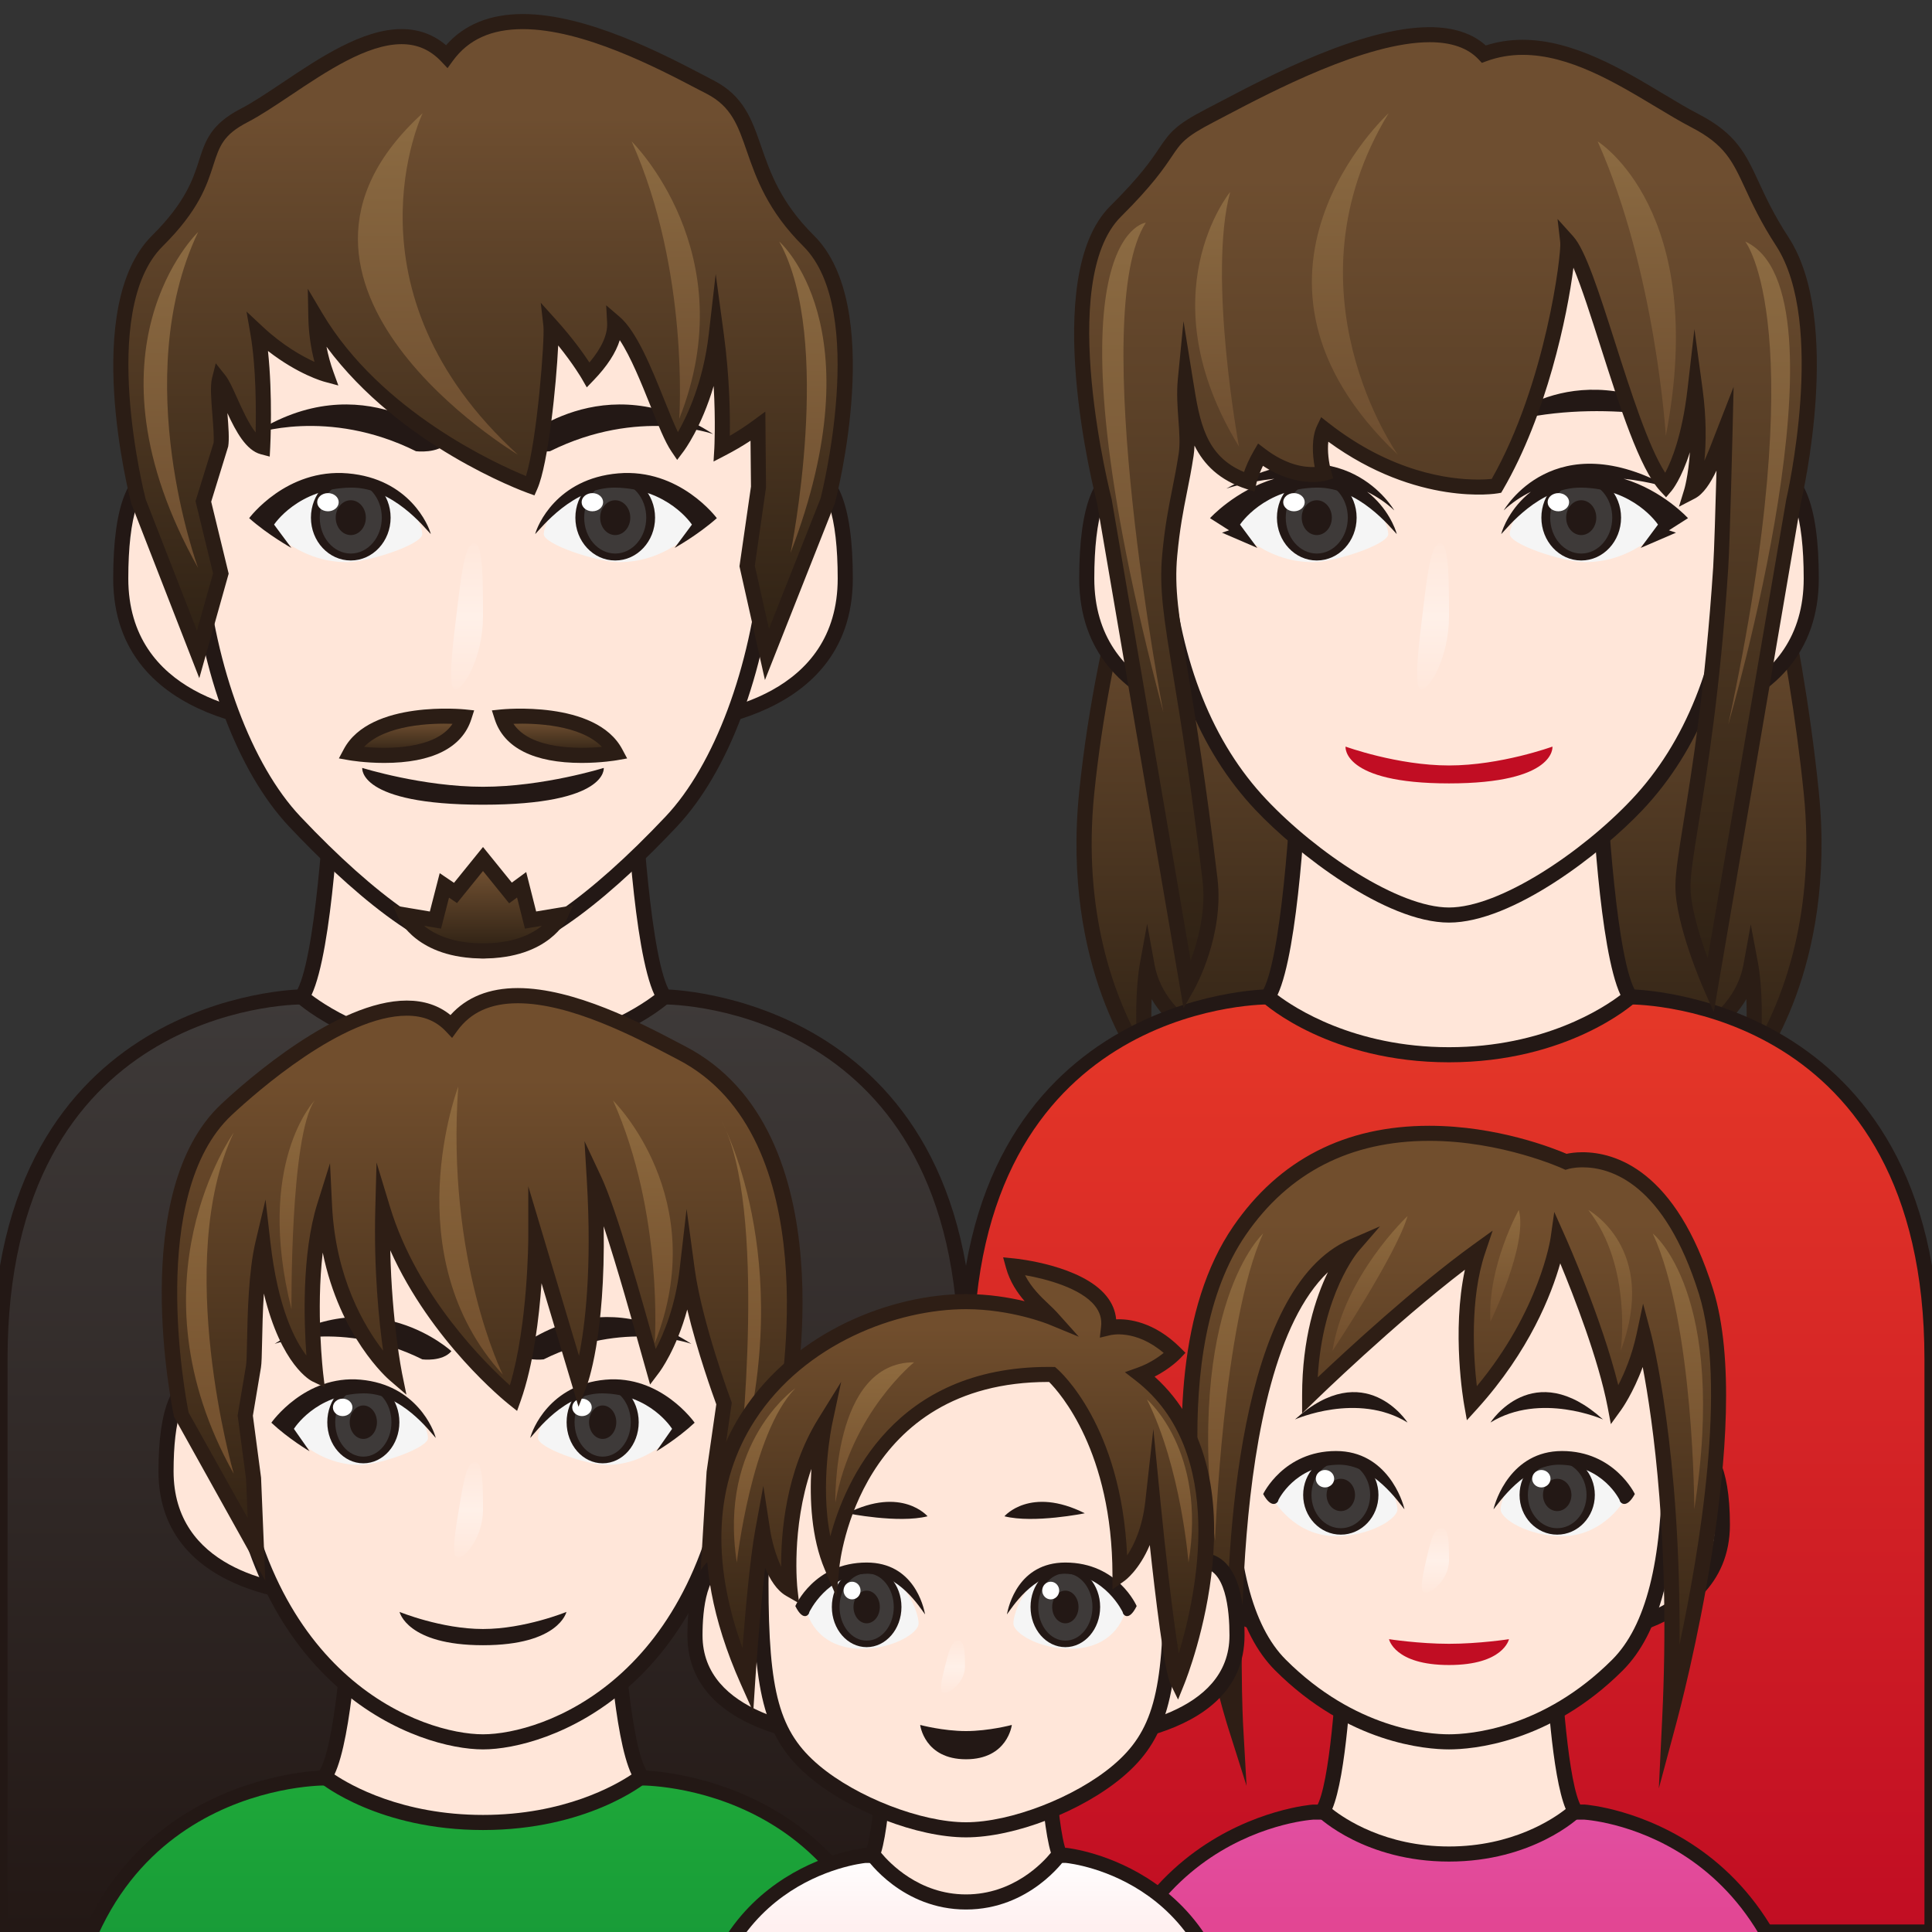 <?xml version="1.0" encoding="UTF-8"?>
<!-- Generated by phantom_svg. -->
<svg width="64px" height="64px" viewBox="0 0 64 64" preserveAspectRatio="none" xmlns="http://www.w3.org/2000/svg" xmlns:xlink="http://www.w3.org/1999/xlink" version="1.1">
  <rect x="0" y="0" width="64" height="64" fill="#333333" stroke="none"/>
  <g>
    <g>
      <linearGradient id='SVGID_1_' gradientUnits='userSpaceOnUse' x1='16' y1='33.024' x2='16' y2='64'>
        <stop offset='0' style='stop-color:#3E3A39'/>
        <stop offset='1' style='stop-color:#231815'/>
      </linearGradient>
      <path style='fill:url(#SVGID_1_);' d='M22,33.024c0,0,10,0,10,12S32,64,32,64H0c0,0,0-6.976,0-18.976s10-12,10-12H22z
			'/>
      <path style='fill:#231815;' d='M32.25,64.25h-32.5V45.023c0-12.11,10.147-12.25,10.25-12.25h12
			c0.103,0,10.25,0.14,10.25,12.25V64.25z M0.25,63.75h31.5V45.023c0-11.602-9.352-11.749-9.75-11.75H10
			c-0.398,0.001-9.75,0.148-9.75,11.75V63.75z'/>
    </g>
    <g>
      <g>
        <path style='fill:#FFE6D9;' d='M20.924,25.024H16h-4.924c0,0-0.242,6.75-1.076,8
				c0,0,2.125,1.917,6,1.917s6-1.917,6-1.917C21.167,31.774,20.924,25.024,20.924,25.024z'/>
        <path style='fill:#231815;' d='M16,35.19c-3.926,0-6.078-1.9-6.167-1.981l-0.16-0.145
				l0.12-0.18c0.651-0.977,0.967-6.013,1.034-7.87l0.009-0.241h10.331
				l0.009,0.241c0.066,1.857,0.382,6.893,1.034,7.87l0.12,0.18l-0.16,0.145
				C22.078,33.29,19.926,35.19,16,35.19z M10.32,32.96
				C10.864,33.373,12.845,34.69,16,34.69c3.165,0,5.139-1.316,5.681-1.73
				c-0.7-1.491-0.944-6.41-0.997-7.687h-9.367
				C11.264,26.551,11.019,31.468,10.32,32.96z'/>
      </g>
      <g>
        <path style='fill:#FFE6D9;' d='M26,15.938c0,0,2-1.612,2,3.225S22,24,22,24L26,15.938z'/>
        <path style='fill:#231815;' d='M22,24.25h-0.403l4.247-8.507
				c0.04-0.032,0.402-0.313,0.861-0.313c1.026,0,1.546,1.256,1.546,3.732
				C28.25,24.192,22.062,24.25,22,24.25z M26.196,16.104l-3.784,7.627
				C23.738,23.636,27.75,23.025,27.75,19.163c0-2.054-0.381-3.232-1.046-3.232
				C26.483,15.93,26.28,16.049,26.196,16.104z'/>
      </g>
      <g>
        <path style='fill:#FFE6D9;' d='M6,15.938c0,0-2-1.612-2,3.225S10,24,10,24L6,15.938z'/>
        <path style='fill:#231815;' d='M10.403,24.25H10c-0.062,0-6.25-0.058-6.25-5.087
				c0-2.477,0.52-3.732,1.546-3.732c0.459,0,0.821,0.281,0.861,0.313l0.067,0.083
				L10.403,24.25z M5.296,15.93c-0.665,0-1.046,1.178-1.046,3.232
				c0,3.862,4.012,4.473,5.338,4.569l-3.784-7.627
				C5.72,16.048,5.517,15.93,5.296,15.93z'/>
      </g>
      <g>
        <path style='fill:#FFE6D9;' d='M16,4c-5.662,0-10.632,1.747-9.437,14.667
				c0.36,3.898,1.708,6.967,3.205,8.553C11.299,28.842,14.101,31.5,16,31.5
				s4.701-2.658,6.232-4.28c1.497-1.586,2.845-4.655,3.205-8.553
				C26.632,5.747,21.662,4,16,4z'/>
        <path style='fill:#231815;' d='M16,31.75c-1.901,0-4.537-2.37-6.414-4.359
				c-1.713-1.814-2.937-5.067-3.272-8.702C5.752,12.613,6.502,8.537,8.607,6.229
				C10.61,4.032,13.61,3.75,16,3.75s5.39,0.282,7.393,2.479
				c2.105,2.309,2.855,6.385,2.293,12.461c-0.336,3.634-1.559,6.887-3.272,8.702
				C20.537,29.38,17.901,31.75,16,31.75z M16,4.25c-2.429,0-5.163,0.275-7.023,2.315
				c-2.005,2.199-2.713,6.15-2.165,12.078c0.321,3.474,1.523,6.694,3.138,8.405
				C12.47,29.718,14.675,31.25,16,31.25s3.53-1.532,6.05-4.202
				c1.614-1.71,2.816-4.931,3.138-8.405c0.548-5.928-0.16-9.879-2.165-12.078
				C21.163,4.525,18.429,4.25,16,4.25z'/>
      </g>
    </g>
    <g>
      <path style='fill:#231815;' d='M12,25.438c0,0,2,0.625,4,0.625s4-0.625,4-0.625s0.156,1.219-4,1.219S12,25.438,12,25.438
			z'/>
      <g>
        <g>
          <path style='fill:#F5F5F5;' d='M18.013,17.693c0-0.343,0.573-1.765,2.465-1.765
					s2.749,1.391,2.749,1.391s-1.034,1.328-2.749,1.301
					C19.765,18.609,18.013,18.036,18.013,17.693z'/>
          <ellipse style='fill:#231815;' cx='20.38' cy='17.148' rx='1.32' ry='1.419'/>
          <ellipse style='fill:#3E3A39;' cx='20.38' cy='17.148' rx='1.028' ry='1.189'/>
          <ellipse style='fill:#231815;' cx='20.38' cy='17.148' rx='0.499' ry='0.577'/>
          <path style='fill:#231815;' d='M20.478,15.681c-2.041,0.175-2.682,1.732-2.749,2.012
					c0.203-0.206,1.259-1.558,2.651-1.54c1.756,0.022,2.541,1.225,2.541,1.225
					c-0.024,0.036-0.573,0.772-0.573,0.772s0.76-0.42,1.398-0.985
					C23.746,17.165,22.519,15.505,20.478,15.681z'/>
          <ellipse style='fill:#FFFFFF;' cx='19.623' cy='16.636' rx='0.356' ry='0.301'/>
        </g>
        <g>
          <path style='fill:#F5F5F5;' d='M13.987,17.693c0-0.343-0.573-1.765-2.465-1.765
					s-2.749,1.391-2.749,1.391s1.034,1.328,2.749,1.301
					C12.235,18.609,13.987,18.036,13.987,17.693z'/>
          <ellipse style='fill:#231815;' cx='11.62' cy='17.148' rx='1.32' ry='1.419'/>
          <ellipse style='fill:#3E3A39;' cx='11.62' cy='17.148' rx='1.028' ry='1.189'/>
          <ellipse style='fill:#231815;' cx='11.62' cy='17.148' rx='0.499' ry='0.577'/>
          <path style='fill:#231815;' d='M11.522,15.681c2.041,0.175,2.682,1.732,2.749,2.012
					c-0.203-0.206-1.259-1.558-2.651-1.54c-1.756,0.022-2.541,1.225-2.541,1.225
					c0.024,0.036,0.573,0.772,0.573,0.772s-0.76-0.42-1.398-0.985
					C8.254,17.165,9.481,15.505,11.522,15.681z'/>
          <ellipse style='fill:#FFFFFF;' cx='10.864' cy='16.636' rx='0.356' ry='0.301'/>
        </g>
      </g>
      <g>
        <path style='fill:#231815;' d='M14.844,14.648c0,0-2.844-2.624-6.469-0.268
				c0,0,2.469-0.893,5.406,0.568C13.781,14.948,14.516,15.04,14.844,14.648z'/>
        <path style='fill:#231815;' d='M17.156,14.648c0,0,2.844-2.624,6.469-0.268
				c0,0-2.469-0.893-5.406,0.568C18.219,14.948,17.484,15.04,17.156,14.648z'/>
      </g>
      <linearGradient id='SVGID_2_' gradientUnits='userSpaceOnUse' x1='15.472' y1='22.833' x2='15.472' y2='18'>
        <stop offset='0' style='stop-color:#FFFFFF;stop-opacity:0.05'/>
        <stop offset='0.5' style='stop-color:#FFFFFF;stop-opacity:0.4'/>
        <stop offset='1' style='stop-color:#FFFFFF;stop-opacity:0.05'/>
      </linearGradient>
      <path style='fill:url(#SVGID_2_);' d='M16,20.417c0,1.335-0.631,2.417-0.914,2.417
			c-0.283,0-0.084-1.499,0.073-2.794C15.306,18.831,15.425,18,15.708,18
			S16,19.082,16,20.417z'/>
    </g>
    <g>
      <g>
        <linearGradient id='SVGID_3_' gradientUnits='userSpaceOnUse' x1='16' y1='0.715' x2='16' y2='21.679'>
          <stop offset='0.15' style='stop-color:#6E4E30'/>
          <stop offset='0.996' style='stop-color:#2E2114'/>
        </linearGradient>
        <path style='fill:url(#SVGID_3_);' d='M26.786,7.979c-2.288-2.272-1.445-4.153-3.261-5.093
				c-1.816-0.94-6.752-3.724-8.724-1.019c-1.849-1.959-4.897,1.019-6.714,1.959
				C6.27,4.766,7.503,5.706,5.214,7.979c-2.288,2.272-0.631,8.619-0.631,8.619
				L6.562,21.679l0.753-2.68l-0.579-2.388L7.312,14.75
				c0.075-0.451-0.148-1.756-0.046-2.164c0.319,0.402,0.772,2.042,1.436,2.219
				c0,0,0.113-2.21-0.163-3.794c1.182,1.102,2.271,1.394,2.271,1.394
				c-0.235-0.649-0.335-1.286-0.347-1.898c2.286,3.85,7.107,5.589,7.107,5.589
				C18,15.125,18.307,11.277,18.25,10.775c0.816,0.906,1.24,1.644,1.24,1.644
				c0.611-0.633,0.901-1.223,0.873-1.739c0.844,0.722,1.571,3.371,2.08,4.124
				c0,0,1.015-1.348,1.287-3.717c0.282,2.084,0.183,3.776,0.183,3.776
				c0.463-0.24,0.852-0.488,1.195-0.74L25.125,16.154L24.75,18.75l0.656,2.929
				l2.01-5.081C27.416,16.598,29.074,10.251,26.786,7.979z'/>
        <path style='fill:#2B1D15;' d='M25.34,22.526l-0.844-3.766l0.381-2.641l-0.015-1.52
				c-0.264,0.173-0.539,0.334-0.834,0.487l-0.391,0.203l0.026-0.439
				c0-0.012,0.047-0.854-0.022-2.064c-0.403,1.366-0.967,2.127-0.999,2.169
				l-0.21,0.28l-0.196-0.29c-0.208-0.308-0.433-0.866-0.693-1.513
				c-0.296-0.737-0.648-1.612-1.012-2.164c-0.132,0.422-0.42,0.865-0.862,1.324
				l-0.231,0.24l-0.166-0.289c-0.003-0.006-0.271-0.468-0.781-1.1
				c-0.063,1.308-0.328,3.929-0.692,4.754l-0.094,0.213l-0.22-0.079
				c-0.185-0.067-4.235-1.558-6.669-4.845c0.055,0.285,0.131,0.562,0.229,0.833
				l0.163,0.451l-0.463-0.125c-0.04-0.011-0.868-0.24-1.868-1.019
				c0.159,1.473,0.079,3.111,0.074,3.19l-0.016,0.309L8.638,15.047
				c-0.484-0.129-0.819-0.743-1.105-1.363c0,0.004,0,0.009,0.001,0.013
				c0.034,0.437,0.066,0.85,0.025,1.094l-0.563,1.828l0.579,2.384l-0.973,3.462
				l-2.25-5.777c-0.078-0.292-1.675-6.541,0.688-8.888
				C6.147,6.7,6.395,5.931,6.594,5.313C6.8,4.672,6.978,4.118,7.972,3.604
				c0.399-0.207,0.873-0.523,1.374-0.859c1.248-0.835,2.663-1.782,3.959-1.782
				c0.56,0,1.053,0.18,1.471,0.535c0.603-0.686,1.456-1.033,2.543-1.033
				c2.12,0,4.658,1.328,6.021,2.042l0.3,0.157
				c0.996,0.516,1.263,1.288,1.574,2.183c0.302,0.871,0.644,1.858,1.749,2.955
				c2.363,2.347,0.766,8.595,0.696,8.86L25.34,22.526z M13.304,1.463
				c-1.144,0-2.492,0.902-3.681,1.698C9.11,3.504,8.626,3.828,8.201,4.048
				C7.391,4.467,7.27,4.843,7.069,5.466c-0.215,0.67-0.483,1.503-1.679,2.69
				c-2.16,2.145-0.582,8.317-0.565,8.379l1.699,4.356l0.534-1.897l-0.581-2.391
				l0.597-1.927c0.022-0.151-0.01-0.571-0.039-0.94
				c-0.039-0.492-0.075-0.957-0.011-1.21l0.123-0.492l0.315,0.397
				c0.124,0.156,0.242,0.418,0.391,0.75c0.163,0.362,0.383,0.853,0.615,1.145
				c0.017-0.729,0.018-2.166-0.174-3.271l-0.128-0.734l0.544,0.508
				c0.663,0.618,1.299,0.972,1.708,1.159c-0.126-0.476-0.194-0.97-0.204-1.475
				L10.196,9.566l0.483,0.814c1.929,3.25,5.765,4.988,6.745,5.39
				c0.372-1.211,0.625-4.554,0.577-4.966l-0.088-0.775l0.522,0.58
				c0.526,0.583,0.891,1.096,1.09,1.399c0.406-0.48,0.608-0.931,0.587-1.312
				l-0.032-0.583l0.444,0.38c0.57,0.488,1.055,1.693,1.482,2.755
				c0.16,0.397,0.313,0.779,0.451,1.068c0.303-0.529,0.84-1.656,1.023-3.254
				l0.228-1.985l0.268,1.98c0.2,1.473,0.211,2.739,0.2,3.38
				c0.274-0.159,0.533-0.329,0.782-0.512l0.395-0.291L25.375,16.152l-0.371,2.588
				l0.469,2.091l1.711-4.325c0.007-0.033,1.585-6.206-0.575-8.351
				c-1.187-1.179-1.565-2.269-1.869-3.146c-0.297-0.859-0.513-1.479-1.331-1.903
				L23.107,2.95c-1.325-0.694-3.792-1.985-5.789-1.985
				c-1.043,0-1.801,0.343-2.316,1.049L14.825,2.257l-0.207-0.219
				C14.252,1.651,13.823,1.463,13.304,1.463z'/>
      </g>
      <linearGradient id='SVGID_4_' gradientUnits='userSpaceOnUse' x1='14.506' y1='3.75' x2='14.506' y2='15.062'>
        <stop offset='0' style='stop-color:#8C6B42'/>
        <stop offset='0.996' style='stop-color:#6E4E30'/>
      </linearGradient>
      <path style='fill:url(#SVGID_4_);' d='M14,3.75c0,0-2.812,5.875,3.156,11.312C17.156,15.062,7.75,9.438,14,3.75z'/>
      <linearGradient id='SVGID_5_' gradientUnits='userSpaceOnUse' x1='22.054' y1='4.684' x2='22.054' y2='13.875'>
        <stop offset='0' style='stop-color:#8C6B42'/>
        <stop offset='0.996' style='stop-color:#6E4E30'/>
      </linearGradient>
      <path style='fill:url(#SVGID_5_);' d='M20.924,4.684c0,0,3.763,3.691,1.576,9.191
			C22.5,13.875,22.848,8.993,20.924,4.684z'/>
      <linearGradient id='SVGID_6_' gradientUnits='userSpaceOnUse' x1='5.66' y1='7.688' x2='5.66' y2='18.812'>
        <stop offset='0' style='stop-color:#8C6B42'/>
        <stop offset='0.996' style='stop-color:#6E4E30'/>
      </linearGradient>
      <path style='fill:url(#SVGID_6_);' d='M6.562,7.688c0,0-4.062,3.875,0,11.125C6.562,18.812,4.25,12.562,6.562,7.688z'/>
      <linearGradient id='SVGID_7_' gradientUnits='userSpaceOnUse' x1='26.595' y1='8' x2='26.595' y2='18.312'>
        <stop offset='0' style='stop-color:#8C6B42'/>
        <stop offset='0.996' style='stop-color:#6E4E30'/>
      </linearGradient>
      <path style='fill:url(#SVGID_7_);' d='M25.812,8c0,0,3.254,2.812,0.377,10.312
			C26.19,18.312,27.625,11.25,25.812,8z'/>
    </g>
    <g>
      <g>
        <linearGradient id='SVGID_8_' gradientUnits='userSpaceOnUse' x1='18.508' y1='23.723' x2='18.508' y2='25.024'>
          <stop offset='0.15' style='stop-color:#6E4E30'/>
          <stop offset='0.996' style='stop-color:#2E2114'/>
        </linearGradient>
        <path style='fill:url(#SVGID_8_);' d='M16.625,23.75c0,0,2.969-0.312,3.766,1.188
				C20.391,24.938,17.188,25.5,16.625,23.75z'/>
        <path style='fill:#2B1D15;' d='M19.27,25.273c-1.582,0-2.578-0.5-2.882-1.447l-0.094-0.293
				l0.306-0.032c0.001,0.001,3.138-0.329,4.013,1.319l0.162,0.304l-0.339,0.06
				C20.413,25.188,19.915,25.273,19.27,25.273z M17.009,23.977
				c0.566,0.852,2.157,0.836,2.932,0.765
				C19.223,24,17.705,23.953,17.009,23.977z'/>
      </g>
      <g>
        <linearGradient id='SVGID_9_' gradientUnits='userSpaceOnUse' x1='13.492' y1='23.723' x2='13.492' y2='25.024'>
          <stop offset='0.15' style='stop-color:#6E4E30'/>
          <stop offset='0.996' style='stop-color:#2E2114'/>
        </linearGradient>
        <path style='fill:url(#SVGID_9_);' d='M15.375,23.75c0,0-2.969-0.312-3.766,1.188
				C11.609,24.938,14.812,25.5,15.375,23.75z'/>
        <path style='fill:#2B1D15;' d='M12.73,25.273C12.73,25.273,12.731,25.273,12.73,25.273
				c-0.645,0-1.144-0.086-1.165-0.09l-0.339-0.06l0.162-0.304
				c0.876-1.647,4.013-1.318,4.013-1.319l0.306,0.032l-0.094,0.293
				C15.309,24.773,14.312,25.273,12.73,25.273z M12.059,24.742
				c0.774,0.072,2.366,0.087,2.932-0.765
				C14.294,23.953,12.777,24,12.059,24.742z'/>
      </g>
      <g>
        <linearGradient id='SVGID_10_' gradientUnits='userSpaceOnUse' x1='16' y1='28.456' x2='16' y2='31.5'>
          <stop offset='0.15' style='stop-color:#6E4E30'/>
          <stop offset='0.996' style='stop-color:#2E2114'/>
        </linearGradient>
        <path style='fill:url(#SVGID_10_);' d='M17.575,30.479l-0.295-1.169l-0.369,0.271L16,28.456
				l-0.911,1.125l-0.369-0.25l-0.295,1.149L13.432,30.312c0,0,0.524,1.188,2.568,1.188
				s2.568-1.188,2.568-1.188L17.575,30.479z'/>
        <path style='fill:#2B1D15;' d='M16,31.75c-2.182,0-2.773-1.282-2.797-1.336l-0.188-0.424
				l1.224,0.205l0.327-1.27l0.473,0.32L16,28.058l0.955,1.18l0.476-0.35
				l0.33,1.306l1.223-0.205l-0.188,0.424C18.773,30.468,18.182,31.75,16,31.75z
				 M14.049,30.669C14.388,30.948,14.989,31.25,16,31.25c1.011,0,1.611-0.302,1.951-0.581
				l-0.562,0.094L17.128,29.731l-0.262,0.192L16,28.853l-0.861,1.063l-0.265-0.18
				l-0.264,1.027L14.049,30.669z'/>
      </g>
    </g>
  </g>
  <g>
  </g>
  <g>
  </g>
  <g>
  </g>
  <g>
  </g>
  <g>
  </g>
  <g>
  </g>
  <g>
    <g>
      <linearGradient id='SVGID_1_be1f1ce52d16d518b12c249ec35d3f12' gradientUnits='userSpaceOnUse' x1='48' y1='15.562' x2='48' y2='36.333'>
        <stop offset='0.15' style='stop-color:#6E4E30'/>
        <stop offset='0.996' style='stop-color:#2E2114'/>
      </linearGradient>
      <path style='fill:url(#SVGID_1_be1f1ce52d16d518b12c249ec35d3f12);' d='M60,26.25c-0.595-5.833-2-10.688-2-10.688H48h-9.607
			c0,0-1.798,4.854-2.393,10.688c-0.595,5.833,2,9.083,2,9.083C37.75,33.375,38,32,38,32
			c0.75,4.115,10,4.333,10,4.333S57.25,36.115,58,32c0,0,0.25,1.333,0,3.333
			C58,35.333,60.595,32.083,60,26.25z'/>
      <path style='fill:#2B1D15;' d='M48,36.583h-0.006c-0.352-0.009-7.908-0.228-9.845-3.487
			c-0.022,0.565-0.014,1.327,0.099,2.206l0.113,0.884l-0.557-0.696
			c-0.108-0.136-2.651-3.397-2.054-9.265c0.592-5.798,2.39-10.7,2.408-10.749
			L38.22,15.312H58.188l0.053,0.181c0.014,0.048,1.418,4.942,2.009,10.731
			c0.598,5.868-1.945,9.129-2.054,9.265l-0.554,0.692l0.11-0.88
			c0.111-0.889,0.121-1.646,0.099-2.207c-1.935,3.261-9.493,3.479-9.845,3.488H48z
			 M38,30.604l0.246,1.351C38.943,35.781,47.725,36.075,48,36.083
			c0.275-0.008,9.057-0.302,9.754-4.128L57.996,30.625l0.25,1.329
			c0.008,0.045,0.171,0.941,0.096,2.36c0.707-1.311,1.813-4.077,1.409-8.039
			c-0.521-5.119-1.685-9.531-1.94-10.463H38.569
			c-0.312,0.892-1.797,5.321-2.32,10.463c-0.404,3.961,0.701,6.727,1.408,8.037
			c-0.073-1.396,0.088-2.311,0.097-2.357L38,30.604z'/>
    </g>
    <g>
      <linearGradient id='SVGID_2_be1f1ce52d16d518b12c249ec35d3f12' gradientUnits='userSpaceOnUse' x1='48' y1='33.024' x2='48' y2='64'>
        <stop offset='0' style='stop-color:#E53828'/>
        <stop offset='1' style='stop-color:#C10D23'/>
      </linearGradient>
      <path style='fill:url(#SVGID_2_be1f1ce52d16d518b12c249ec35d3f12);' d='M54,33.024c0,0,10,0,10,12S64,64,64,64H32c0,0,0-6.976,0-18.976s10-12,10-12H54
			z'/>
      <path style='fill:#231815;' d='M64.25,64.25h-32.5V45.023c0-12.11,10.147-12.25,10.25-12.25h12
			c0.103,0,10.25,0.14,10.25,12.25V64.25z M32.25,63.75h31.5V45.023c0-11.602-9.353-11.749-9.75-11.75H42
			c-0.397,0.001-9.75,0.148-9.75,11.75V63.75z'/>
    </g>
    <g>
      <g>
        <path style='fill:#FFE6D9;' d='M52.924,25.024H48h-4.924c0,0-0.242,6.75-1.076,8
				c0,0,2.125,1.917,6,1.917s6-1.917,6-1.917C53.167,31.774,52.924,25.024,52.924,25.024z'/>
        <path style='fill:#231815;' d='M48,35.19c-3.926,0-6.078-1.9-6.167-1.981l-0.161-0.145
				l0.12-0.18c0.651-0.977,0.968-6.013,1.034-7.87l0.009-0.241h10.33
				l0.009,0.241c0.066,1.857,0.383,6.893,1.034,7.87l0.12,0.18l-0.161,0.145
				C54.078,33.29,51.926,35.19,48,35.19z M42.319,32.96
				C42.863,33.373,44.845,34.69,48,34.69c3.165,0,5.139-1.316,5.681-1.73
				c-0.699-1.491-0.944-6.41-0.997-7.687h-9.367
				C43.264,26.551,43.019,31.468,42.319,32.96z'/>
      </g>
      <g>
        <path style='fill:#FFE6D9;' d='M58,15.938c0,0,2-1.612,2,3.225S54,24,54,24L58,15.938z'/>
        <path style='fill:#231815;' d='M54,24.25h-0.403l4.246-8.507
				c0.04-0.032,0.402-0.313,0.861-0.313c1.025,0,1.546,1.256,1.546,3.732
				C60.25,24.192,54.062,24.25,54,24.25z M58.196,16.104l-3.784,7.627
				C55.738,23.636,59.75,23.025,59.75,19.163c0-2.054-0.381-3.232-1.046-3.232
				C58.482,15.93,58.279,16.049,58.196,16.104z'/>
      </g>
      <g>
        <path style='fill:#FFE6D9;' d='M38,15.938c0,0-2-1.612-2,3.225S42,24,42,24L38,15.938z'/>
        <path style='fill:#231815;' d='M42.403,24.25H42c-0.062,0-6.25-0.058-6.25-5.087
				c0-2.477,0.521-3.732,1.546-3.732c0.459,0,0.821,0.281,0.861,0.313l0.066,0.083
				L42.403,24.25z M37.296,15.93c-0.665,0-1.046,1.178-1.046,3.232
				c0,3.862,4.012,4.473,5.338,4.569l-3.784-7.627
				C37.72,16.048,37.517,15.93,37.296,15.93z'/>
      </g>
      <g>
        <path style='fill:#FFE6D9;' d='M48,4c-5.662,0-10.632,1.747-9.437,14.667
				c0.36,3.898,1.708,6.403,3.205,7.99C43.299,28.279,46.101,30.312,48,30.312
				s4.701-2.034,6.232-3.656c1.497-1.586,2.845-4.092,3.205-7.99
				C58.632,5.747,53.662,4,48,4z'/>
        <path style='fill:#231815;' d='M48,30.562c-2.105,0-5.052-2.291-6.414-3.735
				c-1.854-1.964-2.955-4.702-3.272-8.138c-0.562-6.076,0.188-10.152,2.294-12.461
				C42.61,4.032,45.61,3.75,48,3.75s5.39,0.282,7.393,2.479
				c2.105,2.309,2.855,6.385,2.294,12.461c-0.317,3.436-1.419,6.174-3.272,8.138
				C53.052,28.272,50.105,30.562,48,30.562z M48,4.25c-2.429,0-5.163,0.275-7.023,2.315
				c-2.005,2.199-2.713,6.15-2.165,12.078c0.307,3.322,1.362,5.96,3.138,7.841
				C43.609,28.243,46.326,30.062,48,30.062s4.391-1.819,6.051-3.578
				c1.775-1.881,2.831-4.52,3.138-7.841c0.548-5.928-0.16-9.879-2.165-12.078
				C53.163,4.525,50.429,4.25,48,4.25z'/>
      </g>
    </g>
    <g>
      <path style='fill:#C10D23;' d='M44.573,24.732c0,0,1.714,0.625,3.427,0.625s3.427-0.625,3.427-0.625
			s0.134,1.219-3.427,1.219S44.573,24.732,44.573,24.732z'/>
      <g>
        <g>
          <path style='fill:#F5F5F5;' d='M50.013,17.693c0-0.343,0.573-1.765,2.465-1.765
					c1.893,0,2.749,1.391,2.749,1.391s-1.034,1.328-2.749,1.301
					C51.765,18.609,50.013,18.036,50.013,17.693z'/>
          <ellipse style='fill:#231815;' cx='52.38' cy='17.148' rx='1.32' ry='1.419'/>
          <ellipse style='fill:#3E3A39;' cx='52.38' cy='17.148' rx='1.028' ry='1.189'/>
          <ellipse style='fill:#231815;' cx='52.38' cy='17.148' rx='0.499' ry='0.577'/>
          <path style='fill:#231815;' d='M55.917,17.165c0,0-0.826-0.913-2.132-1.306
					c0.921,0.099,1.589,0.326,1.589,0.326c-3.9-2.208-5.561,0.723-5.561,0.723
					c0.276-0.261,0.581-0.46,0.899-0.617c-0.679,0.527-0.941,1.228-0.982,1.402
					c0.203-0.206,1.259-1.558,2.651-1.54c1.756,0.022,2.542,1.225,2.542,1.225
					c-0.024,0.036-0.573,0.772-0.573,0.772l1.169-0.504l-0.233-0.079
					C55.477,17.445,55.69,17.31,55.917,17.165z'/>
          <ellipse style='fill:#FFFFFF;' cx='51.623' cy='16.636' rx='0.356' ry='0.301'/>
        </g>
        <g>
          <path style='fill:#F5F5F5;' d='M45.987,17.693c0-0.343-0.573-1.765-2.465-1.765
					c-1.893,0-2.749,1.391-2.749,1.391s1.034,1.328,2.749,1.301
					C44.235,18.609,45.987,18.036,45.987,17.693z'/>
          <ellipse style='fill:#231815;' cx='43.62' cy='17.148' rx='1.32' ry='1.419'/>
          <ellipse style='fill:#3E3A39;' cx='43.62' cy='17.148' rx='1.028' ry='1.189'/>
          <ellipse style='fill:#231815;' cx='43.62' cy='17.148' rx='0.499' ry='0.577'/>
          <path style='fill:#231815;' d='M40.083,17.165c0,0,0.826-0.913,2.132-1.306
					c-0.921,0.099-1.589,0.326-1.589,0.326c3.9-2.208,5.561,0.723,5.561,0.723
					c-0.276-0.261-0.581-0.46-0.899-0.617c0.679,0.527,0.941,1.228,0.982,1.402
					c-0.203-0.206-1.259-1.558-2.651-1.54c-1.756,0.022-2.542,1.225-2.542,1.225
					c0.024,0.036,0.573,0.772,0.573,0.772l-1.169-0.504l0.233-0.079
					C40.523,17.445,40.31,17.31,40.083,17.165z'/>
          <ellipse style='fill:#FFFFFF;' cx='42.864' cy='16.636' rx='0.356' ry='0.301'/>
        </g>
      </g>
      <g>
        <path style='fill:#231815;' d='M49.697,14.037c0,0,2.563-2.506,6.454-0.043
				C56.151,13.994,52.924,13.124,49.697,14.037z'/>
        <path style='fill:#231815;' d='M46.303,14.037c0,0-2.563-2.506-6.454-0.043
				C39.849,13.994,43.076,13.124,46.303,14.037z'/>
      </g>
      <linearGradient id='SVGID_3_be1f1ce52d16d518b12c249ec35d3f12' gradientUnits='userSpaceOnUse' x1='47.472' y1='22.833' x2='47.472' y2='18'>
        <stop offset='0' style='stop-color:#FFFFFF;stop-opacity:0.05'/>
        <stop offset='0.5' style='stop-color:#FFFFFF;stop-opacity:0.4'/>
        <stop offset='1' style='stop-color:#FFFFFF;stop-opacity:0.05'/>
      </linearGradient>
      <path style='fill:url(#SVGID_3_be1f1ce52d16d518b12c249ec35d3f12);' d='M48,20.417c0,1.335-0.631,2.417-0.914,2.417
			c-0.283,0-0.084-1.499,0.073-2.794C47.306,18.831,47.425,18,47.708,18
			C47.99,18,48,19.082,48,20.417z'/>
    </g>
    <g>
      <g>
        <linearGradient id='SVGID_4_be1f1ce52d16d518b12c249ec35d3f12' gradientUnits='userSpaceOnUse' x1='47.884' y1='1.148' x2='47.884' y2='32.667'>
          <stop offset='0.15' style='stop-color:#6E4E30'/>
          <stop offset='0.996' style='stop-color:#2E2114'/>
        </linearGradient>
        <path style='fill:url(#SVGID_4_be1f1ce52d16d518b12c249ec35d3f12);' d='M59.042,8c-1.405-2.16-1.074-3.06-2.89-4
				c-1.816-0.94-4.463-3.137-6.995-2.208c-1.849-1.959-7.254,1.094-9.07,2.034
				C38.27,4.766,39.247,4.728,36.958,7c-2.288,2.272-0.375,9.598-0.375,9.598
				l2.751,16.069c0,0,0.968-1.709,0.748-3.542C39.207,21.811,38.562,20.375,38.75,18.378
				c0.137-1.46,0.355-2.087,0.543-3.316c0.106-0.691-0.113-1.589-0.026-2.477
				C39.5,14.037,39.688,15.417,41.375,15.962c0,0,0.083-0.399,0.375-0.899
				c1.174,0.899,2.106,0.618,2.106,0.618c-0.115-0.403-0.19-1.076,0-1.472
				c3.019,2.364,5.715,1.888,5.715,1.888C51.428,12.91,51.991,8.502,51.934,8
				C52.75,8.906,54,14.812,55.183,16.098c0,0,0.696-0.82,0.968-3.188
				c0.282,2.084-0.12,3.382-0.12,3.382c0.463-0.24,0.833-1.353,1.114-2.072
				c0,0-0.085,3.678-0.145,4.593c-0.406,6.211-1.243,9.312-1.25,10.531
				s0.915,3.323,0.915,3.323l2.751-16.069C59.416,16.598,60.801,10.703,59.042,8z'/>
        <path style='fill:#2B1D15;' d='M56.771,33.53l-0.334-0.763
				C56.397,32.679,55.492,30.6,55.5,29.342c0.003-0.458,0.111-1.13,0.275-2.146
				c0.285-1.768,0.716-4.438,0.976-8.4c0.034-0.539,0.079-2.063,0.11-3.208
				c-0.202,0.423-0.434,0.778-0.715,0.924l-0.529,0.274l0.175-0.57
				c0.003-0.007,0.137-0.456,0.188-1.236c-0.286,0.891-0.587,1.255-0.606,1.278
				l-0.183,0.216L55,16.268c-0.687-0.745-1.343-2.798-1.978-4.784
				c-0.309-0.967-0.625-1.957-0.9-2.617c-0.2,1.597-0.888,4.872-2.335,7.356
				l-0.059,0.1l-0.113,0.02c-0.036,0.008-2.661,0.441-5.613-1.711
				c-0.034,0.306,0.013,0.691,0.095,0.979l0.067,0.237l-0.235,0.071
				c-0.044,0.013-0.968,0.254-2.092-0.488c-0.163,0.335-0.217,0.579-0.217,0.583
				l-0.059,0.271l-0.264-0.084c-0.906-0.293-1.416-0.813-1.728-1.44
				c-0.004,0.117-0.014,0.23-0.03,0.34c-0.071,0.467-0.147,0.848-0.222,1.22
				c-0.121,0.609-0.235,1.184-0.319,2.082c-0.102,1.081,0.051,2.013,0.355,3.868
				c0.249,1.512,0.589,3.583,0.977,6.825c0.228,1.892-0.737,3.622-0.778,3.694
				l-0.346,0.611l-2.869-16.76c-0.075-0.284-1.919-7.471,0.444-9.817
				c1.001-0.994,1.357-1.525,1.618-1.913c0.36-0.537,0.547-0.776,1.57-1.306
				l0.408-0.213c1.655-0.871,4.737-2.492,6.981-2.492
				c0.789,0,1.414,0.204,1.86,0.606c0.389-0.125,0.799-0.188,1.221-0.188
				c1.679,0,3.335,0.995,4.665,1.793c0.415,0.249,0.806,0.484,1.16,0.667
				c1.254,0.649,1.565,1.321,1.996,2.251c0.236,0.511,0.505,1.091,0.989,1.835
				c1.796,2.761,0.465,8.546,0.407,8.792L56.771,33.53z M47.36,1.398
				c-2.12,0-5.246,1.644-6.749,2.434l-0.41,0.215
				C39.25,4.54,39.123,4.73,38.815,5.188c-0.257,0.382-0.646,0.96-1.682,1.989
				c-2.159,2.146-0.327,9.286-0.308,9.358l2.617,15.281
				c0.243-0.645,0.514-1.639,0.392-2.661c-0.387-3.231-0.726-5.296-0.974-6.804
				C38.55,20.453,38.394,19.5,38.501,18.355c0.087-0.923,0.203-1.51,0.327-2.132
				c0.073-0.365,0.147-0.739,0.218-1.198c0.049-0.32,0.021-0.707-0.009-1.117
				c-0.032-0.435-0.064-0.884-0.02-1.346l0.188-1.924l0.322,1.999
				c0.211,1.317,0.395,2.465,1.683,2.999c0.061-0.177,0.163-0.424,0.323-0.699
				l0.143-0.245l0.226,0.172c0.701,0.537,1.299,0.622,1.649,0.607
				c-0.076-0.405-0.111-0.973,0.079-1.37l0.135-0.281l0.245,0.192
				c2.082,1.631,3.995,1.874,4.95,1.874c0.204,0,0.359-0.011,0.455-0.021
				c1.791-3.151,2.312-7.459,2.27-7.836l-0.09-0.776l0.523,0.581
				c0.405,0.45,0.857,1.863,1.38,3.499c0.524,1.64,1.111,3.476,1.664,4.328
				c0.212-0.399,0.565-1.26,0.74-2.778l0.228-1.983l0.269,1.979
				c0.133,0.98,0.118,1.79,0.062,2.382c0.127-0.282,0.244-0.588,0.34-0.839
				l0.627-1.608l-0.033,1.415c-0.004,0.15-0.087,3.694-0.146,4.604
				c-0.26,3.986-0.693,6.671-0.98,8.447C56.114,28.233,56.003,28.925,56,29.345
				c-0.005,0.688,0.312,1.695,0.569,2.399l2.601-15.188
				c0.017-0.073,1.343-5.838-0.338-8.42c-0.503-0.773-0.792-1.396-1.023-1.897
				c-0.418-0.902-0.67-1.446-1.772-2.017c-0.367-0.19-0.766-0.43-1.187-0.683
				c-1.345-0.807-2.868-1.722-4.408-1.722c-0.418,0-0.821,0.07-1.199,0.209
				l-0.154,0.057l-0.113-0.12C48.621,1.588,48.078,1.398,47.36,1.398z'/>
      </g>
      <linearGradient id='SVGID_5_be1f1ce52d16d518b12c249ec35d3f12' gradientUnits='userSpaceOnUse' x1='44.88' y1='3.75' x2='44.88' y2='15.062'>
        <stop offset='0' style='stop-color:#8C6B42'/>
        <stop offset='0.996' style='stop-color:#6E4E30'/>
      </linearGradient>
      <path style='fill:url(#SVGID_5_be1f1ce52d16d518b12c249ec35d3f12);' d='M46,3.75c0,0-5.917,5.417,0.303,11.312
			C46.303,15.062,42.427,9.625,46,3.75z'/>
      <linearGradient id='SVGID_6_be1f1ce52d16d518b12c249ec35d3f12' gradientUnits='userSpaceOnUse' x1='54.221' y1='4.684' x2='54.221' y2='14.438'>
        <stop offset='0' style='stop-color:#8C6B42'/>
        <stop offset='0.996' style='stop-color:#6E4E30'/>
      </linearGradient>
      <path style='fill:url(#SVGID_6_be1f1ce52d16d518b12c249ec35d3f12);' d='M52.924,4.684c0,0,3.701,2.274,2.259,9.753
			C55.183,14.438,54.848,8.993,52.924,4.684z'/>
      <linearGradient id='SVGID_7_be1f1ce52d16d518b12c249ec35d3f12' gradientUnits='userSpaceOnUse' x1='37.524' y1='7.375' x2='37.524' y2='23.59'>
        <stop offset='0' style='stop-color:#8C6B42'/>
        <stop offset='0.996' style='stop-color:#6E4E30'/>
      </linearGradient>
      <path style='fill:url(#SVGID_7_be1f1ce52d16d518b12c249ec35d3f12);' d='M37.958,7.375c0,0-3.612,0.395,0.578,16.215
			C38.536,23.59,36,10.399,37.958,7.375z'/>
      <linearGradient id='SVGID_8_be1f1ce52d16d518b12c249ec35d3f12' gradientUnits='userSpaceOnUse' x1='58.274' y1='8' x2='58.274' y2='24'>
        <stop offset='0' style='stop-color:#8C6B42'/>
        <stop offset='0.996' style='stop-color:#6E4E30'/>
      </linearGradient>
      <path style='fill:url(#SVGID_8_be1f1ce52d16d518b12c249ec35d3f12);' d='M57.812,8c0,0,2.276,2.833-0.562,16C57.25,24,61.458,9.667,57.812,8z'/>
      <linearGradient id='SVGID_9_be1f1ce52d16d518b12c249ec35d3f12' gradientUnits='userSpaceOnUse' x1='40.317' y1='6.36' x2='40.317' y2='14.792'>
        <stop offset='0' style='stop-color:#8C6B42'/>
        <stop offset='0.996' style='stop-color:#6E4E30'/>
      </linearGradient>
      <path style='fill:url(#SVGID_9_be1f1ce52d16d518b12c249ec35d3f12);' d='M40.75,6.36c0,0-2.792,3.39,0.292,8.432
			C41.042,14.792,40,9.157,40.75,6.36z'/>
    </g>
  </g>
  <g>
  </g>
  <g>
  </g>
  <g>
  </g>
  <g>
  </g>
  <g>
  </g>
  <g>
  </g>
  <g>
    <g>
      <linearGradient id='SVGID_1_a2395962d70228fb11b72c021f74e619' gradientUnits='userSpaceOnUse' x1='16' y1='58.896' x2='16' y2='86'>
        <stop offset='0' style='stop-color:#1EA839'/>
        <stop offset='1' style='stop-color:#006934'/>
      </linearGradient>
      <path style='fill:url(#SVGID_1_a2395962d70228fb11b72c021f74e619);' d='M21.25,58.896c0,0,8.75,0,8.75,10.5S30,86,30,86H2c0,0,0-6.104,0-16.604
			s8.75-10.5,8.75-10.5H21.25z'/>
      <path style='fill:#231815;' d='M30.25,86.25H1.75V69.396c0-10.627,8.91-10.75,9-10.75h10.5
			c0.09,0,9,0.123,9,10.75V86.25z M2.25,85.75h27.5V69.396c0-10.134-8.153-10.25-8.5-10.25h-10.5
			c-0.347,0.001-8.5,0.131-8.5,10.25V85.75z'/>
    </g>
    <g>
      <g>
        <path style='fill:#FFE6D9;' d='M20.309,52.515H16h-4.309c0,0-0.212,5.348-0.941,6.339
				c0,0,1.859,1.519,5.25,1.519s5.25-1.519,5.25-1.519
				C20.521,57.863,20.309,52.515,20.309,52.515z'/>
        <path style='fill:#231815;' d='M16,60.622c-3.44,0-5.33-1.511-5.408-1.575l-0.184-0.15
				l0.141-0.191c0.561-0.762,0.834-4.734,0.893-6.2l0.01-0.24h9.098
				l0.01,0.24c0.058,1.466,0.332,5.438,0.893,6.2l0.141,0.191l-0.184,0.15
				C21.33,59.111,19.44,60.622,16,60.622z M11.079,58.782
				C11.603,59.134,13.314,60.122,16,60.122s4.397-0.988,4.921-1.34
				c-0.589-1.238-0.802-4.948-0.852-6.018h-8.139
				C11.881,53.834,11.668,57.544,11.079,58.782z'/>
      </g>
      <g>
        <path style='fill:#FFE6D9;' d='M24.75,45.999c0,0,1.75-1.37,1.75,2.739s-5.25,4.109-5.25,4.109
				L24.75,45.999z'/>
        <path style='fill:#231815;' d='M21.25,53.097h-0.409l3.755-7.296
				c0.035-0.027,0.359-0.271,0.77-0.271c0.918,0,1.384,1.079,1.384,3.209
				C26.75,53.047,21.305,53.097,21.25,53.097z M24.944,46.168l-3.275,6.409
				C22.878,52.482,26.25,51.932,26.25,48.738c0-1.722-0.322-2.709-0.884-2.709
				C25.186,46.029,25.019,46.12,24.944,46.168z'/>
      </g>
      <g>
        <path style='fill:#FFE6D9;' d='M7.25,45.999c0,0-1.75-1.37-1.75,2.739s5.25,4.109,5.25,4.109
				L7.25,45.999z'/>
        <path style='fill:#231815;' d='M11.159,53.097H10.75c-0.055,0-5.5-0.05-5.5-4.358
				c0-2.13,0.466-3.209,1.384-3.209c0.41,0,0.734,0.244,0.77,0.271l0.069,0.084
				L11.159,53.097z M6.634,46.029c-0.562,0-0.884,0.987-0.884,2.709
				c0,3.198,3.373,3.746,4.582,3.839l-3.275-6.409
				C6.982,46.121,6.814,46.029,6.634,46.029z'/>
      </g>
      <g>
        <path style='fill:#FFE6D9;' d='M16,35.857c-5.003,0-9.394,1.388-8.339,11.65
				C8.53,55.953,14.127,57.702,16,57.702s7.47-1.749,8.339-10.194
				C25.394,37.245,21.003,35.857,16,35.857z'/>
        <path style='fill:#231815;' d='M16,57.951c-2.09,0-7.708-1.871-8.587-10.418
				c-0.479-4.651,0.115-7.828,1.814-9.711C10.999,35.859,13.777,35.607,16,35.607
				s5.001,0.252,6.773,2.215c1.699,1.883,2.292,5.06,1.814,9.711
				C23.708,56.08,18.09,57.951,16,57.951z M16,36.107
				c-2.251,0-4.771,0.243-6.402,2.05c-1.599,1.772-2.151,4.822-1.688,9.325
				c0.841,8.178,6.125,9.969,8.09,9.969s7.249-1.791,8.09-9.969
				c0.463-4.503-0.089-7.553-1.688-9.325C20.771,36.351,18.251,36.107,16,36.107z'/>
      </g>
    </g>
    <g>
      <path style='fill:#231815;' d='M13.236,53.397c0,0,1.382,0.566,2.764,0.566
			s2.764-0.566,2.764-0.566S18.521,54.5,16,54.5S13.236,53.397,13.236,53.397z'/>
      <g>
        <g>
          <path style='fill:#F5F5F5;' d='M17.822,47.636c0-0.33,0.518-1.694,2.231-1.694
					c1.713,0,2.488,1.335,2.488,1.335s-0.936,1.274-2.488,1.249
					C19.408,48.515,17.822,47.965,17.822,47.636z'/>
          <ellipse style='fill:#231815;' cx='19.964' cy='47.112' rx='1.194' ry='1.362'/>
          <ellipse style='fill:#3E3A39;' cx='19.964' cy='47.112' rx='0.931' ry='1.141'/>
          <ellipse style='fill:#231815;' cx='19.964' cy='47.112' rx='0.451' ry='0.554'/>
          <path style='fill:#231815;' d='M20.053,45.704c-1.847,0.168-2.427,1.662-2.488,1.931
					c0.184-0.198,1.139-1.495,2.399-1.478c1.589,0.021,2.3,1.176,2.3,1.176
					c-0.022,0.034-0.519,0.741-0.519,0.741s0.688-0.403,1.266-0.945
					C23.011,47.129,21.9,45.536,20.053,45.704z'/>
          <ellipse style='fill:#FFFFFF;' cx='19.279' cy='46.621' rx='0.323' ry='0.289'/>
        </g>
        <g>
          <path style='fill:#F5F5F5;' d='M14.178,47.636c0-0.33-0.518-1.694-2.231-1.694
					s-2.488,1.335-2.488,1.335s0.936,1.274,2.488,1.249
					C12.592,48.515,14.178,47.965,14.178,47.636z'/>
          <ellipse style='fill:#231815;' cx='12.036' cy='47.112' rx='1.194' ry='1.362'/>
          <ellipse style='fill:#3E3A39;' cx='12.036' cy='47.112' rx='0.931' ry='1.141'/>
          <ellipse style='fill:#231815;' cx='12.036' cy='47.112' rx='0.451' ry='0.554'/>
          <path style='fill:#231815;' d='M11.947,45.704c1.847,0.168,2.427,1.662,2.488,1.931
					c-0.184-0.198-1.139-1.495-2.399-1.478c-1.589,0.021-2.3,1.176-2.3,1.176
					c0.022,0.034,0.519,0.741,0.519,0.741s-0.688-0.403-1.266-0.945
					C8.989,47.129,10.1,45.536,11.947,45.704z'/>
          <ellipse style='fill:#FFFFFF;' cx='11.351' cy='46.621' rx='0.323' ry='0.289'/>
        </g>
      </g>
      <g>
        <path style='fill:#231815;' d='M14.953,44.76c0,0-2.574-2.375-5.855-0.243
				c0,0,2.234-0.808,4.893,0.514C13.992,45.032,14.657,45.115,14.953,44.76z'/>
        <path style='fill:#231815;' d='M17.047,44.76c0,0,2.574-2.375,5.855-0.243
				c0,0-2.234-0.808-4.893,0.514C18.008,45.032,17.343,45.115,17.047,44.76z'/>
      </g>
      <linearGradient id='SVGID_2_a2395962d70228fb11b72c021f74e619' gradientUnits='userSpaceOnUse' x1='15.522' y1='51.599' x2='15.522' y2='48.434'>
        <stop offset='0' style='stop-color:#FFFFFF;stop-opacity:0.05'/>
        <stop offset='0.5' style='stop-color:#FFFFFF;stop-opacity:0.4'/>
        <stop offset='1' style='stop-color:#FFFFFF;stop-opacity:0.05'/>
      </linearGradient>
      <path style='fill:url(#SVGID_2_a2395962d70228fb11b72c021f74e619);' d='M16,50.017c0,0.874-0.571,1.582-0.827,1.582
			s-0.076-0.982,0.066-1.83c0.132-0.791,0.24-1.335,0.496-1.335
			S16,49.143,16,50.017z'/>
    </g>
    <g>
      <g>
        <linearGradient id='SVGID_3_a2395962d70228fb11b72c021f74e619' gradientUnits='userSpaceOnUse' x1='15.97' y1='32.983' x2='15.97' y2='51.326'>
          <stop offset='0.15' style='stop-color:#714E2D'/>
          <stop offset='0.996' style='stop-color:#312214'/>
        </linearGradient>
        <path style='fill:url(#SVGID_3_a2395962d70228fb11b72c021f74e619);' d='M22.584,34.882c-1.588-0.825-5.908-3.259-7.634-0.891
				c-1.618-1.714-5.131,0.601-7.447,2.765c-3.042,2.844-1.493,10.125-1.493,10.125
				l2.487,4.446L8.401,48.982L8.125,46.892L8.398,45.264
				c0.065-0.394-0.018-2.692,0.31-4.078c0.424,3.719,1.75,4.351,1.75,4.351
				S10.057,42.155,10.75,39.946c0.182,3.755,2.323,5.591,2.323,5.591
				s-0.475-2.326-0.391-5.481c1.13,3.719,4.329,6.268,4.329,6.268
				C17.75,44.243,17.75,41.004,17.75,41.004l1.446,4.833c0,0,0.776-1.968,0.492-6.753
				c0.577,1.227,1.609,5.022,1.949,6.228c0,0,0.888-1.18,1.126-3.252
				c0.247,1.824,1.22,4.433,1.22,4.433L23.656,48.764l-0.154,2.563l2.487-4.446
				C25.989,46.881,27.905,37.645,22.584,34.882z'/>
        <path style='fill:#2E1E15;' d='M23.188,52.401l0.219-3.652l0.321-2.229
				c-0.115-0.313-0.625-1.731-0.962-3.141c-0.356,1.311-0.899,2.044-0.928,2.083
				l-0.303,0.402l-0.279-0.99c-0.292-1.045-0.804-2.877-1.258-4.252
				c0.058,3.669-0.54,5.233-0.569,5.307l-0.265,0.672l-1.225-4.092
				c-0.08,1.135-0.265,2.694-0.692,3.899l-0.118,0.33l-0.274-0.219
				c-0.117-0.093-2.565-2.069-3.927-5.1c0.052,2.385,0.385,4.048,0.389,4.067
				l0.146,0.714l-0.553-0.475c-0.078-0.066-1.65-1.445-2.219-4.231
				c-0.227,1.919,0.012,3.986,0.015,4.013l0.054,0.45l-0.41-0.195
				c-0.049-0.023-1.033-0.522-1.609-2.912c-0.038,0.577-0.05,1.152-0.059,1.608
				c-0.009,0.427-0.015,0.708-0.038,0.846l-0.267,1.593l0.271,2.051l0.141,3.413
				l-3.024-5.429c-0.064-0.303-1.543-7.452,1.566-10.359
				c0.861-0.805,3.847-3.428,6.144-3.428c0.571,0,1.057,0.161,1.448,0.48
				c0.532-0.593,1.281-0.894,2.23-0.894c1.868,0,4.096,1.168,5.292,1.796
				l0.252,0.132c5.426,2.818,3.615,11.887,3.535,12.271l-0.026,0.071L23.188,52.401
				z M6.248,46.793l1.957,3.498l-0.054-1.299l-0.279-2.104l0.28-1.665
				c0.017-0.103,0.023-0.413,0.031-0.773c0.019-0.929,0.048-2.331,0.283-3.321
				l0.33-1.392l0.162,1.421c0.247,2.161,0.803,3.237,1.192,3.745
				c-0.081-1.109-0.159-3.37,0.362-5.031l0.42-1.339l0.068,1.402
				c0.117,2.4,1.067,4.003,1.691,4.807c-0.135-0.963-0.312-2.665-0.259-4.692
				l0.041-1.541l0.448,1.476c0.9,2.962,3.176,5.196,3.969,5.906
				C17.493,43.875,17.5,41.034,17.5,41.004V39.297l1.68,5.614
				c0.198-0.979,0.434-2.854,0.259-5.812l-0.077-1.296l0.552,1.175
				c0.515,1.093,1.38,4.18,1.808,5.709c0.269-0.512,0.652-1.422,0.793-2.655
				l0.229-1.986l0.268,1.981c0.24,1.775,1.197,4.353,1.207,4.378l0.022,0.061
				l-0.337,2.335l-0.086,1.452l1.934-3.458c0.121-0.633,1.642-9.132-3.283-11.69
				l-0.254-0.133c-1.159-0.607-3.315-1.738-5.06-1.738
				c-0.903,0-1.558,0.297-2.002,0.906l-0.177,0.243l-0.207-0.219
				c-0.329-0.349-0.751-0.518-1.292-0.518c-2.113,0-4.975,2.521-5.802,3.293
				C4.875,39.555,6.138,46.239,6.248,46.793z'/>
      </g>
      <linearGradient id='SVGID_4_a2395962d70228fb11b72c021f74e619' gradientUnits='userSpaceOnUse' x1='15.605' y1='35.993' x2='15.605' y2='45.537'>
        <stop offset='0' style='stop-color:#8F6B3F'/>
        <stop offset='0.996' style='stop-color:#714E2D'/>
      </linearGradient>
      <path style='fill:url(#SVGID_4_a2395962d70228fb11b72c021f74e619);' d='M15.18,35.993c0,0-2.133,5.594,1.477,9.544
			C16.656,45.537,14.772,41.759,15.18,35.993z'/>
      <linearGradient id='SVGID_5_a2395962d70228fb11b72c021f74e619' gradientUnits='userSpaceOnUse' x1='21.297' y1='36.456' x2='21.297' y2='44.498'>
        <stop offset='0' style='stop-color:#8F6B3F'/>
        <stop offset='0.996' style='stop-color:#714E2D'/>
      </linearGradient>
      <path style='fill:url(#SVGID_5_a2395962d70228fb11b72c021f74e619);' d='M20.309,36.456c0,0,3.293,3.229,1.379,8.042
			C21.688,44.498,21.992,40.227,20.309,36.456z'/>
      <linearGradient id='SVGID_6_a2395962d70228fb11b72c021f74e619' gradientUnits='userSpaceOnUse' x1='6.952' y1='37.522' x2='6.952' y2='48.818'>
        <stop offset='0' style='stop-color:#8F6B3F'/>
        <stop offset='0.996' style='stop-color:#714E2D'/>
      </linearGradient>
      <path style='fill:url(#SVGID_6_a2395962d70228fb11b72c021f74e619);' d='M7.742,37.522c0,0-3.555,4.953,0,11.296
			C7.742,48.818,5.719,41.788,7.742,37.522z'/>
      <linearGradient id='SVGID_7_a2395962d70228fb11b72c021f74e619' gradientUnits='userSpaceOnUse' x1='24.543' y1='37.084' x2='24.543' y2='48.483'>
        <stop offset='0' style='stop-color:#8F6B3F'/>
        <stop offset='0.996' style='stop-color:#714E2D'/>
      </linearGradient>
      <path style='fill:url(#SVGID_7_a2395962d70228fb11b72c021f74e619);' d='M23.875,37.084c0,0,2.534,4.531,0.622,11.398
			C24.497,48.483,25.461,39.928,23.875,37.084z'/>
      <linearGradient id='SVGID_8_a2395962d70228fb11b72c021f74e619' gradientUnits='userSpaceOnUse' x1='9.842' y1='36.456' x2='9.842' y2='43.374'>
        <stop offset='0' style='stop-color:#8F6B3F'/>
        <stop offset='0.996' style='stop-color:#714E2D'/>
      </linearGradient>
      <path style='fill:url(#SVGID_8_a2395962d70228fb11b72c021f74e619);' d='M10.422,36.456c0,0-1.981,2.06-0.766,6.917
			C9.656,43.374,9.602,37.632,10.422,36.456z'/>
    </g>
  </g>
  <g>
  </g>
  <g>
  </g>
  <g>
  </g>
  <g>
  </g>
  <g>
  </g>
  <g>
  </g>
  <g>
    <g>
      <linearGradient id='SVGID_1_7a57453fe0a2ef1543137998e2accfff' gradientUnits='userSpaceOnUse' x1='48' y1='60.028' x2='48' y2='86'>
        <stop offset='0' style='stop-color:#E14FA1'/>
        <stop offset='1' style='stop-color:#EB1142'/>
      </linearGradient>
      <path style='fill:url(#SVGID_1_7a57453fe0a2ef1543137998e2accfff);' d='M52.5,60.028c0,0,7.5,0.486,7.5,10.359S60,86,60,86H36
			c0,0,0-5.74,0-15.613s7.5-10.359,7.5-10.359H52.5z'/>
      <path style='fill:#231815;' d='M60.25,86.25h-24.5V70.388c0-9.992,7.656-10.604,7.733-10.608
			L52.5,59.778c0.094,0.006,7.75,0.617,7.75,10.609V86.25z M36.25,85.75h23.5V70.388
			c0-9.512-6.97-10.09-7.267-10.11L43.5,60.278c-0.28,0.02-7.25,0.598-7.25,10.109
			V85.75z'/>
    </g>
    <g>
      <g>
        <path style='fill:#FFE6D9;' d='M51.43,54.515H48h-3.43c0,0-0.169,4.542-0.749,5.474
				c0,0,1.48,1.428,4.179,1.428s4.179-1.428,4.179-1.428
				C51.599,59.058,51.43,54.515,51.43,54.515z'/>
        <path style='fill:#231815;' d='M48,61.667c-2.769,0-4.289-1.437-4.353-1.498l-0.146-0.141
				l0.107-0.171c0.446-0.718,0.665-4.106,0.711-5.353l0.009-0.24h7.342
				l0.009,0.24c0.046,1.246,0.265,4.635,0.711,5.353l0.107,0.171l-0.146,0.141
				C52.289,60.23,50.769,61.667,48,61.667z M44.133,59.926
				C44.549,60.254,45.894,61.167,48,61.167s3.451-0.913,3.867-1.241
				c-0.464-1.103-0.635-4.205-0.678-5.161h-6.379
				C44.768,55.721,44.597,58.823,44.133,59.926z'/>
      </g>
      <g>
        <path style='fill:#FFE6D9;' d='M55.181,47.982c0,0,1.874-1.264,1.874,2.527
				s-5.621,3.791-5.621,3.791L55.181,47.982z'/>
        <path style='fill:#231815;' d='M51.434,54.55h-0.438l4.046-6.775
				c0.095-0.066,2.264-1.289,2.264,2.734
				C57.305,54.504,51.492,54.55,51.434,54.55z M55.363,48.163l-3.478,5.864
				c1.294-0.099,4.919-0.632,4.919-3.519c0-1.599-0.343-2.479-0.965-2.479
				C55.633,48.029,55.445,48.118,55.363,48.163z'/>
      </g>
      <g>
        <path style='fill:#FFE6D9;' d='M40.819,47.982c0,0-1.874-1.264-1.874,2.527
				s5.621,3.791,5.621,3.791L40.819,47.982z'/>
        <path style='fill:#231815;' d='M45.005,54.55h-0.438c-0.059,0-5.871-0.046-5.871-4.041
				c0-4.023,2.168-2.801,2.264-2.734l0.075,0.079L45.005,54.55z M40.16,48.029
				c-0.622,0-0.965,0.881-0.965,2.479c0,2.887,3.625,3.42,4.919,3.519l-3.478-5.863
				C40.555,48.118,40.366,48.029,40.16,48.029z'/>
      </g>
      <g>
        <path style='fill:#FFE6D9;' d='M48,37.857c-4.646,0-7.313,1.282-7.313,10.584
				c0,3.179,0.498,5.483,1.73,6.715C44.333,57.073,46.525,57.702,48,57.702
				s3.667-0.629,5.583-2.545c1.232-1.232,1.73-3.537,1.73-6.715
				C55.313,39.14,52.646,37.857,48,37.857z'/>
        <path style='fill:#231815;' d='M48,57.951c-0.737,0-3.33-0.188-5.76-2.618
				c-1.214-1.214-1.804-3.468-1.804-6.892c0-9.158,2.547-10.834,7.563-10.834
				s7.563,1.676,7.563,10.834c0,3.424-0.59,5.678-1.804,6.892
				C51.33,57.763,48.737,57.951,48,57.951z M48,38.107
				c-4.136,0-7.063,0.741-7.063,10.334c0,3.284,0.542,5.423,1.657,6.538
				c2.294,2.293,4.718,2.472,5.406,2.472s3.112-0.179,5.406-2.472
				c1.115-1.115,1.657-3.254,1.657-6.538C55.063,38.849,52.136,38.107,48,38.107z'/>
      </g>
    </g>
    <g>
      <path style='fill:#C10D23;' d='M46.013,54.3c0,0,0.993,0.153,1.987,0.153
			s1.987-0.153,1.987-0.153S49.812,55.156,48,55.156S46.013,54.3,46.013,54.3z'/>
      <g>
        <g>
          <path style='fill:#F5F5F5;' d='M46.291,49.998c0-0.33-0.472-1.694-2.034-1.694
					c-1.562,0-2.1,1.335-2.1,1.335s0.685,1.249,2.101,1.249
					C45.349,50.888,46.291,50.328,46.291,49.998z'/>
          <ellipse style='fill:#231815;' cx='44.416' cy='49.522' rx='1.247' ry='1.315'/>
          <ellipse style='fill:#3E3A39;' cx='44.416' cy='49.522' rx='0.972' ry='1.102'/>
          <ellipse style='fill:#231815;' cx='44.416' cy='49.522' rx='0.471' ry='0.535'/>
          <path style='fill:#231815;' d='M44.257,48.067c1.692,0,2.213,1.662,2.268,1.931
					c-0.168-0.198-1.039-1.495-2.187-1.478c-1.449,0.021-1.993,1.176-1.993,1.176
					c0.02,0.034-0.191,0.36-0.501-0.204C41.844,49.492,42.521,48.067,44.257,48.067
					z'/>
          <ellipse style='fill:#FFFFFF;' cx='43.892' cy='48.984' rx='0.304' ry='0.289'/>
        </g>
        <g>
          <path style='fill:#F5F5F5;' d='M49.709,49.998c0-0.33,0.472-1.694,2.034-1.694
					c1.562,0,2.1,1.335,2.1,1.335s-0.685,1.249-2.101,1.249
					C50.651,50.888,49.709,50.328,49.709,49.998z'/>
          <ellipse style='fill:#231815;' cx='51.584' cy='49.522' rx='1.247' ry='1.315'/>
          <ellipse style='fill:#3E3A39;' cx='51.584' cy='49.522' rx='0.972' ry='1.102'/>
          <ellipse style='fill:#231815;' cx='51.584' cy='49.522' rx='0.471' ry='0.535'/>
          <path style='fill:#231815;' d='M51.743,48.067c-1.692,0-2.213,1.662-2.268,1.931
					c0.168-0.198,1.039-1.495,2.187-1.478c1.449,0.021,1.993,1.176,1.993,1.176
					c-0.02,0.034,0.191,0.36,0.501-0.204
					C54.156,49.492,53.479,48.067,51.743,48.067z'/>
          <ellipse style='fill:#FFFFFF;' cx='51.059' cy='48.984' rx='0.304' ry='0.289'/>
        </g>
      </g>
      <g>
        <path style='fill:#231815;' d='M46.627,47.123c0,0-1.407-2.197-3.729-0.102
				C42.898,47.021,44.972,46.101,46.627,47.123z'/>
        <path style='fill:#231815;' d='M49.373,47.123c0,0,1.407-2.197,3.729-0.102
				C53.102,47.021,51.028,46.101,49.373,47.123z'/>
      </g>
      <linearGradient id='SVGID_2_7a57453fe0a2ef1543137998e2accfff' gradientUnits='userSpaceOnUse' x1='47.549' y1='52.764' x2='47.549' y2='50.615'>
        <stop offset='0' style='stop-color:#FFFFFF;stop-opacity:0.05'/>
        <stop offset='0.5' style='stop-color:#FFFFFF;stop-opacity:0.4'/>
        <stop offset='1' style='stop-color:#FFFFFF;stop-opacity:0.05'/>
      </linearGradient>
      <path style='fill:url(#SVGID_2_7a57453fe0a2ef1543137998e2accfff);' d='M48,51.689c0,0.593-0.538,1.074-0.78,1.074
			s-0.071-0.667,0.062-1.242c0.125-0.537,0.227-0.906,0.468-0.906
			C47.992,50.615,48,51.096,48,51.689z'/>
    </g>
    <g>
      <g>
        <linearGradient id='SVGID_3_7a57453fe0a2ef1543137998e2accfff' gradientUnits='userSpaceOnUse' x1='48.17' y1='37.542' x2='48.17' y2='57.182'>
          <stop offset='0.15' style='stop-color:#714E2D'/>
          <stop offset='0.996' style='stop-color:#312214'/>
        </linearGradient>
        <path style='fill:url(#SVGID_3_7a57453fe0a2ef1543137998e2accfff);' d='M56.515,42.784c-1.64-5.241-4.64-4.299-4.64-4.299
				S44.853,35.25,41.062,40.765c-3.645,5.304-0.129,16.417-0.129,16.417
				s-0.789-13.863,3.872-15.891c0,0-1.42,1.625-1.42,4.936
				c0,0,3.056-2.983,5.574-4.802C48.231,43.583,48.75,46.5,48.75,46.5
				c2.488-2.75,2.863-5.458,2.863-5.458S53.067,44.296,53.5,46.559
				c0,0,0.656-0.909,0.954-2.299c0,0,1.244,4.712,0.859,12.681
				C55.313,56.941,57.92,47.276,56.515,42.784z'/>
        <path style='fill:#2E1E15;' d='M54.951,59.242l0.111-2.312c0.281-5.8-0.312-9.891-0.645-11.646
				c-0.316,0.863-0.694,1.393-0.715,1.422l-0.34,0.47l-0.108-0.569
				c-0.303-1.58-1.122-3.679-1.569-4.757c-0.288,1.019-1.015,2.901-2.75,4.819
				l-0.343,0.378l-0.089-0.502c-0.02-0.109-0.421-2.428,0.024-4.484
				c-2.346,1.794-4.939,4.319-4.968,4.347l-0.425,0.415v-0.594
				c0-1.896,0.451-3.252,0.855-4.087c-3.432,3.272-2.815,14.901-2.808,15.027
				l0.113,1.99l-0.602-1.9c-0.146-0.458-3.511-11.291,0.161-16.634
				c1.52-2.211,3.704-3.332,6.493-3.332c2.256,0,4.134,0.751,4.548,0.929
				c0.104-0.022,0.286-0.053,0.526-0.053c1.087,0,3.094,0.59,4.329,4.541
				c1.411,4.51-1.092,13.9-1.199,14.298L54.951,59.242z M47.35,37.792
				c-2.614,0-4.661,1.048-6.081,3.115c-2.601,3.784-1.445,10.709-0.64,14.148
				c-0.016-4.021,0.404-12.396,4.077-13.993l1.008-0.438l-0.72,0.832
				c-0.013,0.015-1.188,1.405-1.342,4.17C44.594,44.734,46.873,42.625,48.813,41.224
				l0.633-0.457l-0.249,0.74c-0.517,1.528-0.383,3.484-0.275,4.413
				c2.085-2.509,2.44-4.888,2.443-4.912l0.122-0.861l0.354,0.794
				c0.055,0.121,1.229,2.763,1.766,4.944c0.2-0.389,0.45-0.97,0.603-1.678
				l0.219-1.022l0.268,1.012c0.011,0.042,0.994,3.854,0.938,10.285
				c0.669-3.143,1.584-8.612,0.643-11.624c-1.141-3.645-2.903-4.189-3.853-4.189
				c-0.291,0-0.474,0.055-0.476,0.056l-0.09,0.027l-0.088-0.039
				C51.751,38.702,49.741,37.792,47.35,37.792z'/>
      </g>
      <linearGradient id='SVGID_4_7a57453fe0a2ef1543137998e2accfff' gradientUnits='userSpaceOnUse' x1='40.932' y1='40.861' x2='40.932' y2='51.039'>
        <stop offset='0' style='stop-color:#8F6B3F'/>
        <stop offset='0.996' style='stop-color:#714E2D'/>
      </linearGradient>
      <path style='fill:url(#SVGID_4_7a57453fe0a2ef1543137998e2accfff);' d='M41.844,40.861c0,0-2.594,2.343-1.594,10.179
			C40.25,51.039,40.5,43.784,41.844,40.861z'/>
      <linearGradient id='SVGID_5_7a57453fe0a2ef1543137998e2accfff' gradientUnits='userSpaceOnUse' x1='55.583' y1='40.861' x2='55.583' y2='49.998'>
        <stop offset='0' style='stop-color:#8F6B3F'/>
        <stop offset='0.996' style='stop-color:#714E2D'/>
      </linearGradient>
      <path style='fill:url(#SVGID_5_7a57453fe0a2ef1543137998e2accfff);' d='M54.75,40.861c0,0,2.5,1.949,1.375,9.138
			C56.125,49.998,56.125,43.846,54.75,40.861z'/>
      <linearGradient id='SVGID_6_7a57453fe0a2ef1543137998e2accfff' gradientUnits='userSpaceOnUse' x1='45.383' y1='40.284' x2='45.383' y2='44.75'>
        <stop offset='0' style='stop-color:#8F6B3F'/>
        <stop offset='0.996' style='stop-color:#714E2D'/>
      </linearGradient>
      <path style='fill:url(#SVGID_6_7a57453fe0a2ef1543137998e2accfff);' d='M46.627,40.284c0,0-2.097,1.966-2.487,4.466
			C44.14,44.75,46.253,41.567,46.627,40.284z'/>
      <linearGradient id='SVGID_7_7a57453fe0a2ef1543137998e2accfff' gradientUnits='userSpaceOnUse' x1='49.864' y1='40.081' x2='49.864' y2='43.78'>
        <stop offset='0' style='stop-color:#8F6B3F'/>
        <stop offset='0.996' style='stop-color:#714E2D'/>
      </linearGradient>
      <path style='fill:url(#SVGID_7_7a57453fe0a2ef1543137998e2accfff);' d='M50.312,40.081c0,0-1.042,1.857-0.939,3.699
			C49.373,43.78,50.625,41.225,50.312,40.081z'/>
      <linearGradient id='SVGID_8_7a57453fe0a2ef1543137998e2accfff' gradientUnits='userSpaceOnUse' x1='53.34' y1='40.081' x2='53.34' y2='44.75'>
        <stop offset='0' style='stop-color:#8F6B3F'/>
        <stop offset='0.996' style='stop-color:#714E2D'/>
      </linearGradient>
      <path style='fill:url(#SVGID_8_7a57453fe0a2ef1543137998e2accfff);' d='M52.614,40.081c0,0,2.346,1.272,1.073,4.669
			C53.688,44.75,54.088,41.96,52.614,40.081z'/>
    </g>
  </g>
  <g>
  </g>
  <g>
  </g>
  <g>
  </g>
  <g>
  </g>
  <g>
  </g>
  <g>
  </g>
  <g>
    <g>
      <linearGradient id='SVGID_1_6cce4a09c6cdd41856a50a10ec6c4621' gradientUnits='userSpaceOnUse' x1='32' y1='61.463' x2='32' y2='82'>
        <stop offset='0' style='stop-color:#FFFFFF'/>
        <stop offset='1' style='stop-color:#FF7D7D'/>
      </linearGradient>
      <path style='fill:url(#SVGID_1_6cce4a09c6cdd41856a50a10ec6c4621);' d='M35.333,61.463c0,0,5.555,0.541,5.555,7.206
			c0,10.968,0,13.331,0,13.331H23.113c0,0,0-2.363,0-13.331
			c0-6.666,5.555-7.206,5.555-7.206H35.333z'/>
      <path style='fill:#231815;' d='M41.138,82.25H22.863V68.669c0-6.813,5.723-7.449,5.78-7.455
			l6.69-0.001c0.082,0.007,5.805,0.643,5.805,7.456V82.25z M23.363,81.75h17.275
			V68.669c0-6.351-5.111-6.936-5.329-6.957l-6.641,0.001
			c-0.193,0.021-5.305,0.605-5.305,6.956V81.75z'/>
    </g>
    <g>
      <g>
        <path style='fill:#FFE6D9;' d='M34.54,55.338H32h-2.54c0,0-0.125,5.046-0.555,6.081
				c0,0,1.096,1.586,3.095,1.586s3.095-1.586,3.095-1.586
				C34.665,60.384,34.54,55.338,34.54,55.338z'/>
        <path style='fill:#231815;' d='M32,63.255c-2.106,0-3.253-1.625-3.301-1.693l-0.078-0.112
				l0.052-0.126c0.338-0.813,0.502-4.601,0.536-5.991l0.006-0.244h5.568
				l0.006,0.244c0.034,1.391,0.198,5.178,0.535,5.991l0.053,0.126l-0.077,0.112
				C35.253,61.63,34.105,63.255,32,63.255z M29.186,61.374
				C29.457,61.703,30.442,62.755,32,62.755c1.565,0,2.545-1.051,2.813-1.381
				c-0.354-1.142-0.486-4.794-0.517-5.786h-4.594
				C29.673,56.579,29.54,60.23,29.186,61.374z'/>
      </g>
      <g>
        <path style='fill:#FFE6D9;' d='M39.12,51.873c0,0,1.858-1.151,1.858,2.302
				c0,3.454-5.573,3.454-5.573,3.454L39.12,51.873z'/>
        <path style='fill:#231815;' d='M35.404,57.879h-0.459l4.043-6.219
				c0.015-0.009,0.363-0.222,0.786-0.222c0.663,0,1.453,0.475,1.453,2.736
				C41.228,57.837,35.642,57.879,35.404,57.879z M39.296,52.062l-3.419,5.296
				c1.305-0.094,4.851-0.588,4.851-3.183c0-0.835-0.124-2.236-0.953-2.236
				C39.567,51.938,39.379,52.021,39.296,52.062z'/>
      </g>
      <g>
        <path style='fill:#FFE6D9;' d='M24.88,51.873c0,0-1.858-1.151-1.858,2.302
				c0,3.454,5.573,3.454,5.573,3.454L24.88,51.873z'/>
        <path style='fill:#231815;' d='M29.054,57.879h-0.459c-0.238,0-5.823-0.042-5.823-3.704
				c0-2.262,0.791-2.736,1.454-2.736c0.423,0,0.771,0.213,0.786,0.222l0.078,0.077
				L29.054,57.879z M24.226,51.938c-0.83,0-0.954,1.401-0.954,2.236
				c0,2.599,3.546,3.09,4.85,3.183l-3.418-5.296
				C24.622,52.021,24.433,51.938,24.226,51.938z'/>
      </g>
      <g>
        <path style='fill:#FFE6D9;' d='M32,43.72c-4.423,0-6.792,2.656-6.792,8.727
				c0,3.593,0.343,5.027,1.761,6.224c1.324,1.118,3.501,1.944,5.031,1.944
				s3.707-0.827,5.031-1.944c1.418-1.197,1.761-2.631,1.761-6.224
				C38.792,46.376,36.423,43.72,32,43.72z'/>
        <path style='fill:#231815;' d='M32,60.865c-1.606,0-3.839-0.861-5.192-2.003
				c-1.435-1.212-1.85-2.65-1.85-6.416c0-6.04,2.303-8.977,7.042-8.977
				c4.738,0,7.042,2.937,7.042,8.977c0,3.766-0.415,5.204-1.85,6.416
				C35.839,60.004,33.606,60.865,32,60.865z M32,43.97
				c-4.402,0-6.542,2.772-6.542,8.477c0,3.628,0.359,4.925,1.672,6.033
				C28.383,59.537,30.522,60.365,32,60.365s3.617-0.828,4.87-1.886
				c1.312-1.108,1.672-2.405,1.672-6.033C38.542,46.742,36.402,43.97,32,43.97z'/>
      </g>
    </g>
    <g>
      <path style='fill:#231815;' d='M30.482,57.141c0,0,0.759,0.203,1.518,0.203
			s1.518-0.203,1.518-0.203S33.384,58.278,32,58.278S30.482,57.141,30.482,57.141z'/>
      <g>
        <g>
          <path style='fill:#F5F5F5;' d='M33.57,53.775c0-0.334,0.434-1.773,1.868-1.773
					c1.434,0,1.844,1.351,1.844,1.351s-0.246,1.265-1.844,1.265
					C34.435,54.617,33.57,54.108,33.57,53.775z'/>
          <ellipse style='fill:#231815;' cx='35.291' cy='53.233' rx='1.153' ry='1.331'/>
          <ellipse style='fill:#3E3A39;' cx='35.291' cy='53.233' rx='0.898' ry='1.116'/>
          <ellipse style='fill:#231815;' cx='35.291' cy='53.233' rx='0.436' ry='0.541'/>
          <path style='fill:#231815;' d='M35.291,51.761c-1.556,0-1.885,1.447-1.936,1.719
					c0.154-0.201,0.867-1.365,1.922-1.348c1.331,0.022,1.917,1.278,1.917,1.278
					c-0.018,0.035,0.176,0.365,0.46-0.207
					C37.653,53.203,37.034,51.761,35.291,51.761z'/>
          <ellipse style='fill:#FFFFFF;' cx='34.806' cy='52.689' rx='0.281' ry='0.292'/>
        </g>
        <g>
          <path style='fill:#F5F5F5;' d='M30.43,53.775c0-0.334-0.434-1.773-1.868-1.773
					s-1.844,1.351-1.844,1.351s0.246,1.265,1.844,1.265
					C29.565,54.617,30.43,54.108,30.43,53.775z'/>
          <ellipse style='fill:#231815;' cx='28.709' cy='53.233' rx='1.153' ry='1.331'/>
          <ellipse style='fill:#3E3A39;' cx='28.709' cy='53.233' rx='0.898' ry='1.116'/>
          <ellipse style='fill:#231815;' cx='28.709' cy='53.233' rx='0.436' ry='0.541'/>
          <path style='fill:#231815;' d='M28.709,51.761c1.556,0,1.885,1.447,1.936,1.719
					c-0.154-0.201-0.867-1.365-1.922-1.348c-1.331,0.022-1.917,1.278-1.917,1.278
					c0.018,0.035-0.176,0.365-0.46-0.207
					C26.347,53.203,26.966,51.761,28.709,51.761z'/>
          <ellipse style='fill:#FFFFFF;' cx='28.225' cy='52.689' rx='0.281' ry='0.292'/>
        </g>
      </g>
      <g>
        <path style='fill:#231815;' d='M33.273,50.229c0,0,0.849-1.007,2.662-0.1
				C35.935,50.129,34.246,50.473,33.273,50.229z'/>
        <path style='fill:#231815;' d='M30.727,50.229c0,0-0.849-1.007-2.662-0.1
				C28.065,50.129,29.754,50.473,30.727,50.229z'/>
      </g>
      <linearGradient id='SVGID_2_6cce4a09c6cdd41856a50a10ec6c4621' gradientUnits='userSpaceOnUse' x1='31.569' y1='56.085' x2='31.569' y2='54.349'>
        <stop offset='0' style='stop-color:#FFFFFF;stop-opacity:0.05'/>
        <stop offset='0.5' style='stop-color:#FFFFFF;stop-opacity:0.4'/>
        <stop offset='1' style='stop-color:#FFFFFF;stop-opacity:0.05'/>
      </linearGradient>
      <path style='fill:url(#SVGID_2_6cce4a09c6cdd41856a50a10ec6c4621);' d='M31.965,55.217c0,0.479-0.473,0.868-0.685,0.868
			c-0.212,0-0.063-0.538,0.055-1.003c0.11-0.434,0.199-0.732,0.411-0.732
			C31.958,54.349,31.965,54.738,31.965,55.217z'/>
    </g>
    <g>
      <g>
        <linearGradient id='SVGID_3_6cce4a09c6cdd41856a50a10ec6c4621' gradientUnits='userSpaceOnUse' x1='31.8' y1='41.938' x2='31.8' y2='55.685'>
          <stop offset='0.15' style='stop-color:#714E2D'/>
          <stop offset='0.996' style='stop-color:#312214'/>
        </linearGradient>
        <path style='fill:url(#SVGID_3_6cce4a09c6cdd41856a50a10ec6c4621);' d='M37.777,45.536c0.704-0.252,1.145-0.717,1.145-0.717
				c-1.116-1.111-2.2-0.833-2.2-0.833c0.208-1.724-3.152-2.048-3.152-2.048
				c0.243,0.875,0.956,1.365,1.254,1.699c0,0-1.254-0.518-2.824-0.518
				c-4.444,0-11.005,4.098-7.231,12.567c0,0,0.231-3.518,0.496-4.964
				c0,0,0.238,1.547,0.903,1.928c0,0-0.359-3.084,1.154-5.522
				c0,0-0.603,2.814,0.235,4.776c0,0,0.623-6.451,7.299-6.371
				c0,0,2.239,1.925,2.248,6.636c0,0,0.891-0.636,1.088-2.419
				c0,0,0.525,5.348,0.813,5.936C39.004,55.685,41.819,48.668,37.777,45.536z'/>
        <path style='fill:#2E1E15;' d='M24.952,56.711l-0.412-0.924
				c-1.952-4.38-1.049-7.321,0.052-9.017c1.75-2.696,4.981-3.902,7.407-3.902
				c0.752,0,1.432,0.114,1.944,0.236c-0.248-0.285-0.489-0.646-0.616-1.1
				l-0.097-0.352l0.362,0.035c0.091,0.009,2.24,0.228,3.062,1.249
				c0.188,0.233,0.295,0.491,0.32,0.769c0.401-0.021,1.258,0.074,2.123,0.937
				l0.173,0.172l-0.168,0.177c-0.017,0.018-0.332,0.346-0.855,0.612
				c3.682,3.312,1.103,9.89,0.988,10.175l-0.21,0.522l-0.247-0.506
				c-0.21-0.43-0.512-2.957-0.69-4.613c-0.351,0.83-0.812,1.169-0.84,1.188
				l-0.395,0.282l-0.001-0.484c-0.009-4.083-1.743-6.031-2.099-6.388h-0.022
				c-6.261,0-6.903,5.896-6.927,6.146l-0.094,0.974l-0.385-0.899
				c-0.455-1.065-0.505-2.35-0.448-3.341c-0.677,1.979-0.465,3.936-0.462,3.96
				l0.056,0.491l-0.429-0.246c-0.312-0.179-0.538-0.547-0.697-0.926
				c-0.185,1.606-0.326,3.735-0.328,3.763L24.952,56.711z M38.206,47.341
				l0.234,2.384c0.15,1.533,0.407,3.821,0.608,5.046
				c0.579-1.913,1.62-6.677-1.425-9.037l-0.36-0.279l0.43-0.153
				c0.378-0.136,0.676-0.341,0.856-0.484c-0.947-0.806-1.764-0.588-1.768-0.589
				L36.433,44.312l0.041-0.357c0.031-0.261-0.036-0.491-0.208-0.704
				c-0.466-0.58-1.6-0.885-2.31-1.008c0.211,0.418,0.537,0.726,0.79,0.965
				c0.103,0.097,0.193,0.184,0.264,0.261l0.727,0.812l-1.008-0.414
				C34.716,43.862,33.497,43.368,32,43.368c-2.291,0-5.34,1.136-6.988,3.674
				c-1.333,2.054-1.471,4.648-0.415,7.554c0.089-1.16,0.247-2.968,0.422-3.92
				l0.267-1.454l0.226,1.461c0.052,0.339,0.181,0.833,0.366,1.218
				c-0.01-1.095,0.14-3.146,1.23-4.905l0.757-1.221l-0.3,1.405
				c-0.005,0.022-0.414,1.979-0.059,3.711c0.494-1.842,2.129-5.61,7.225-5.61
				l0.217,0.002l0.069,0.06c0.091,0.078,2.124,1.876,2.32,6.184
				c0.233-0.351,0.507-0.93,0.604-1.804L38.206,47.341z'/>
      </g>
      <linearGradient id='SVGID_4_6cce4a09c6cdd41856a50a10ec6c4621' gradientUnits='userSpaceOnUse' x1='28.976' y1='45.128' x2='28.976' y2='49.783'>
        <stop offset='0' style='stop-color:#8F6B3F'/>
        <stop offset='0.996' style='stop-color:#714E2D'/>
      </linearGradient>
      <path style='fill:url(#SVGID_4_6cce4a09c6cdd41856a50a10ec6c4621);' d='M30.281,45.128c0,0-2.077,1.669-2.609,4.655
			C27.672,49.783,27.556,45.128,30.281,45.128z'/>
      <linearGradient id='SVGID_5_6cce4a09c6cdd41856a50a10ec6c4621' gradientUnits='userSpaceOnUse' x1='25.329' y1='45.988' x2='25.329' y2='51.761'>
        <stop offset='0' style='stop-color:#8F6B3F'/>
        <stop offset='0.996' style='stop-color:#714E2D'/>
      </linearGradient>
      <path style='fill:url(#SVGID_5_6cce4a09c6cdd41856a50a10ec6c4621);' d='M26.347,45.988c0,0-2.563,1.78-1.938,5.773
			C24.409,51.761,24.882,47.492,26.347,45.988z'/>
      <linearGradient id='SVGID_6_6cce4a09c6cdd41856a50a10ec6c4621' gradientUnits='userSpaceOnUse' x1='38.741' y1='46.358' x2='38.741' y2='51.761'>
        <stop offset='0' style='stop-color:#8F6B3F'/>
        <stop offset='0.996' style='stop-color:#714E2D'/>
      </linearGradient>
      <path style='fill:url(#SVGID_6_6cce4a09c6cdd41856a50a10ec6c4621);' d='M37.994,46.358c0,0,1.99,1.687,1.377,5.403
			C39.371,51.761,39.128,48.626,37.994,46.358z'/>
    </g>
  </g>
  <g>
  </g>
  <g>
  </g>
  <g>
  </g>
  <g>
  </g>
  <g>
  </g>
  <g>
  </g>
</svg>